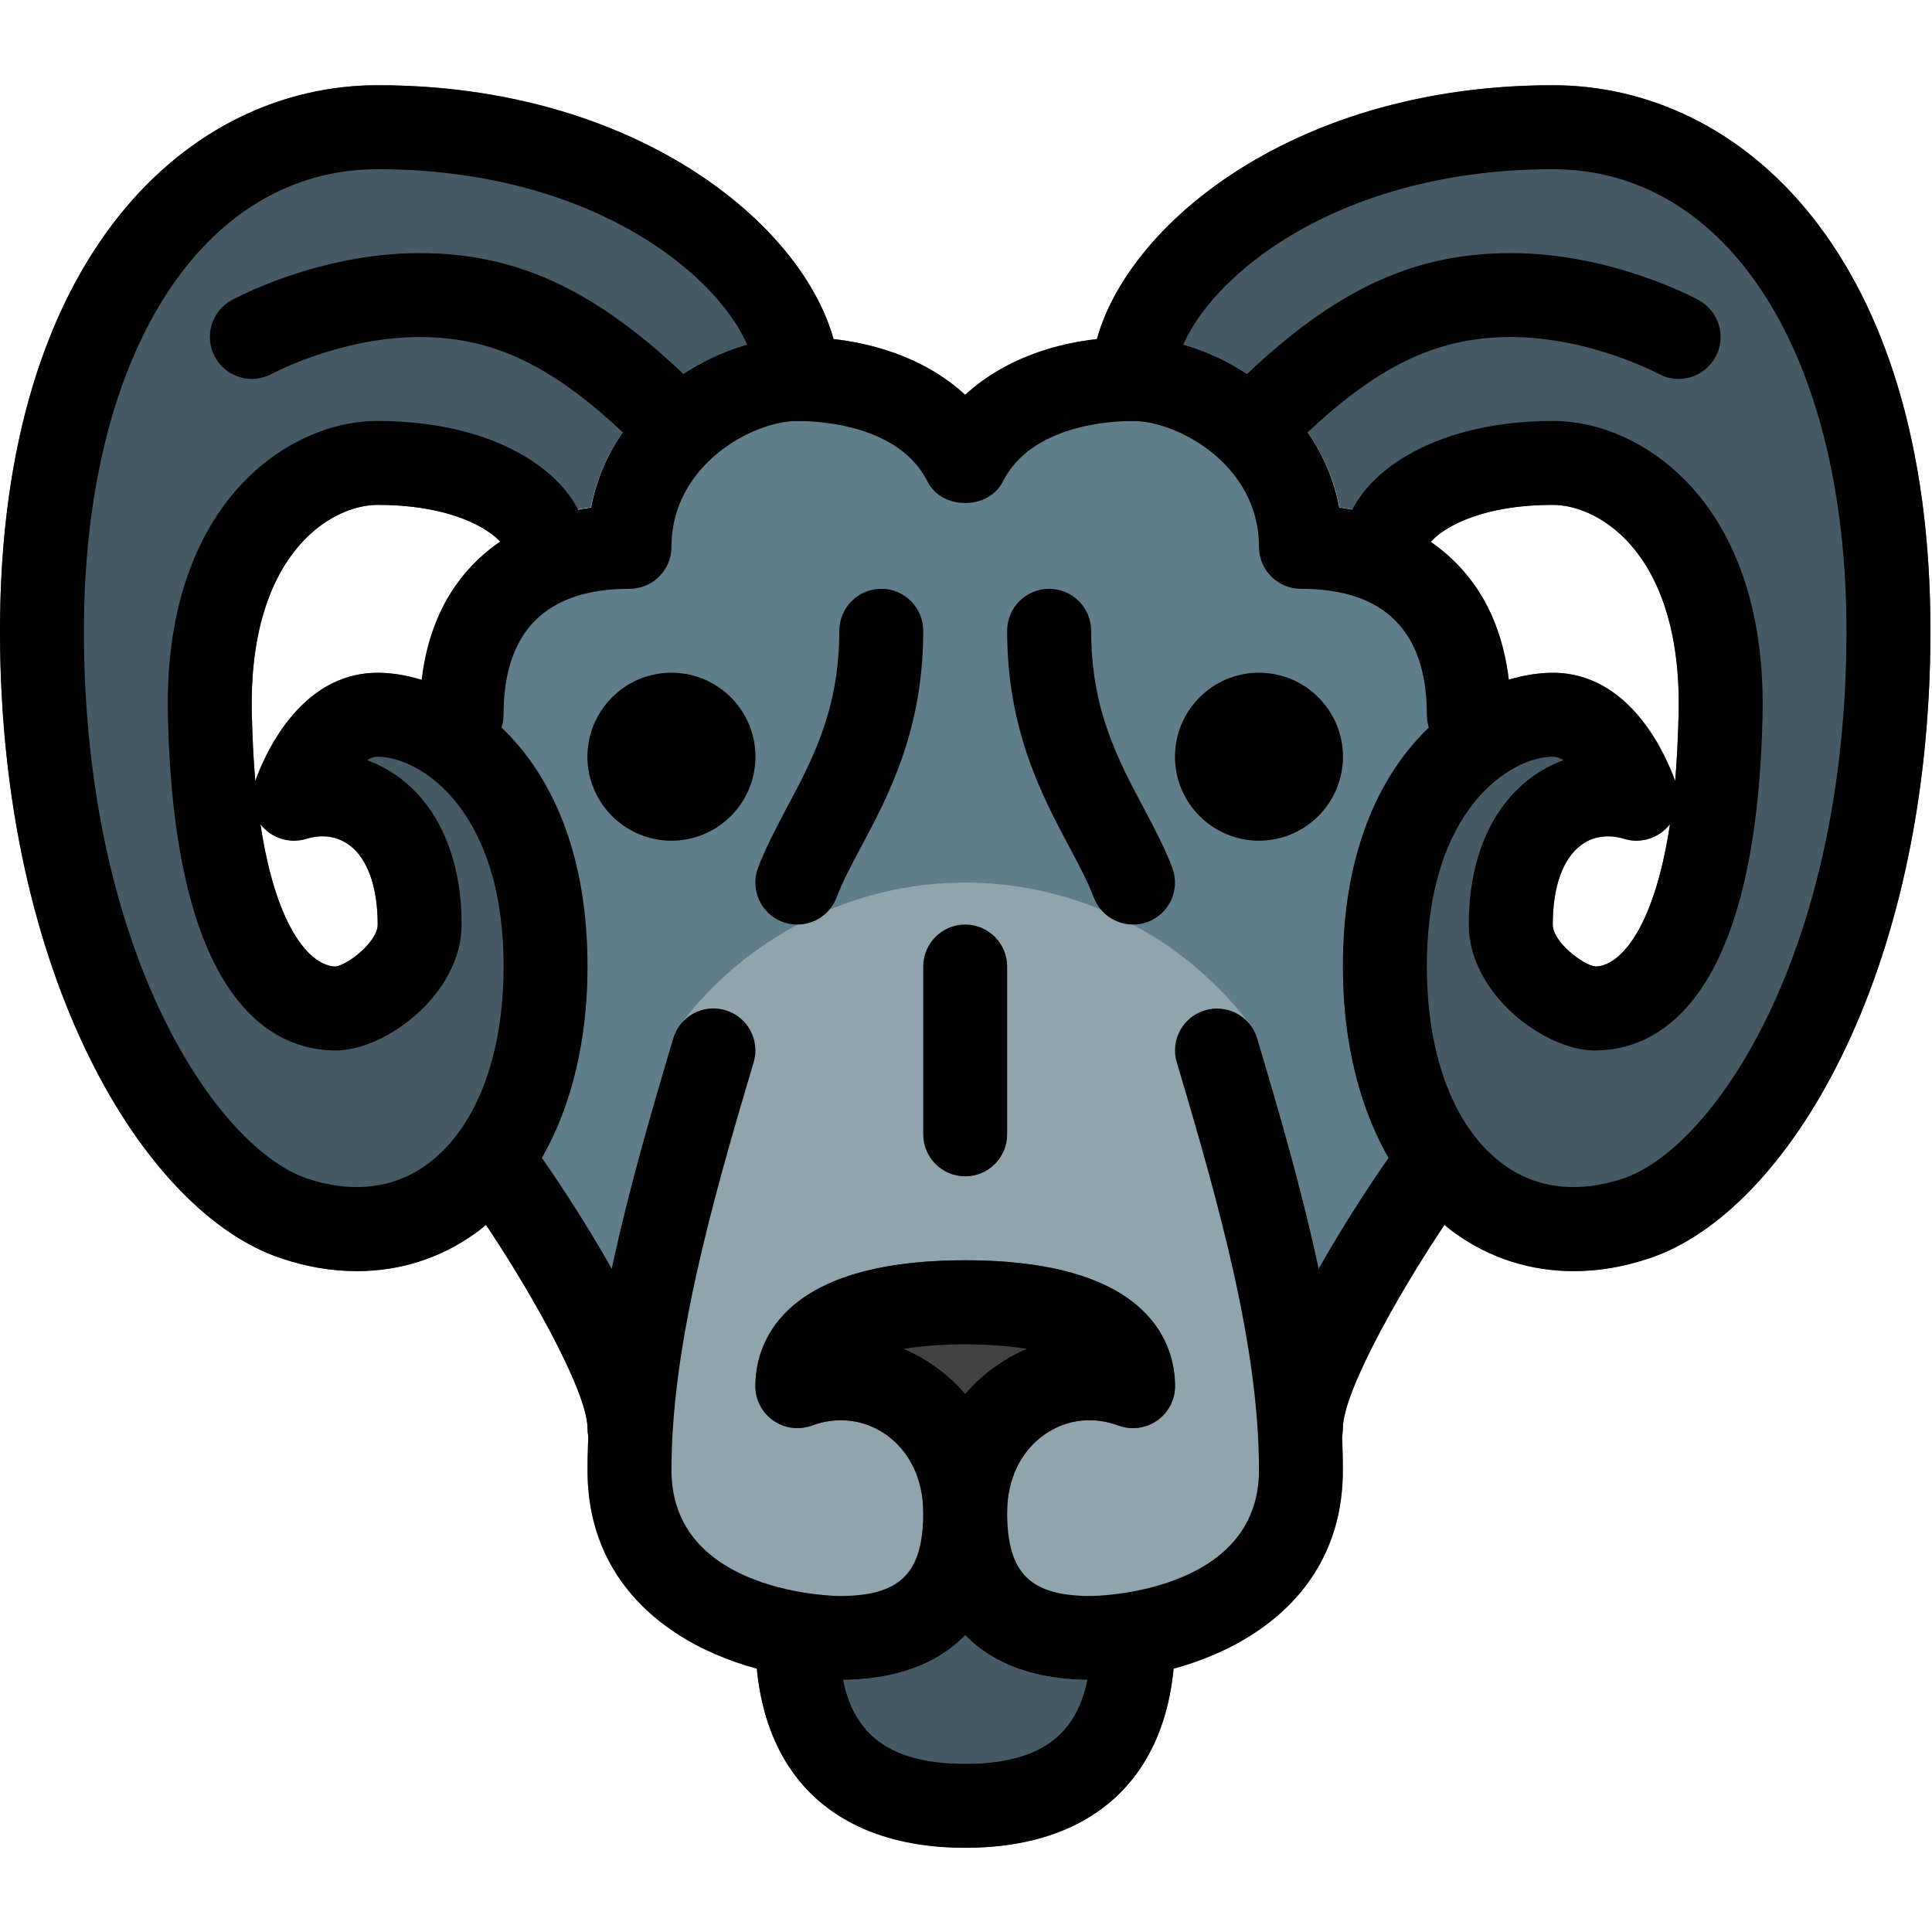 <?xml version="1.0" encoding="UTF-8"?>
<svg xmlns="http://www.w3.org/2000/svg" xmlns:xlink="http://www.w3.org/1999/xlink" width="150pt" height="150pt" viewBox="0 0 150 150" version="1.1">
<g id="surface1">
<path style=" stroke:none;fill-rule:nonzero;fill:rgb(37.647%,49.02%,54.51%);fill-opacity:1;" d="M 103.98 39.41 C 102.34 30.852 93.953 26.168 87.973 26.168 C 82.648 26.168 78.059 27.785 74.938 30.652 C 71.816 27.785 67.23 26.168 61.906 26.168 C 55.922 26.168 47.535 30.852 45.895 39.41 C 39.02 40.406 32.582 45.027 32.594 55.785 L 35.852 91.625 C 35.906 92.199 36.105 92.746 36.434 93.207 C 40.852 99.473 45.613 108.008 45.613 110.883 C 45.613 112.68 47.074 114.141 48.875 114.141 L 101.004 114.141 C 102.805 114.141 104.262 112.68 104.262 110.883 C 104.262 108.008 109.027 99.473 113.445 93.207 C 113.77 92.746 113.977 92.199 114.023 91.625 L 117.297 55.492 C 117.297 44.988 110.855 40.398 103.98 39.41 Z M 103.98 39.41 "/>
<path style=" stroke:none;fill-rule:nonzero;fill:rgb(27.059%,35.294%,39.216%);fill-opacity:1;" d="M 87.973 123.914 L 61.906 123.914 C 60.105 123.914 58.648 125.375 58.648 127.172 C 58.648 137.527 64.582 143.461 74.938 143.461 C 85.293 143.461 91.23 137.527 91.23 127.172 C 91.23 125.375 89.77 123.914 87.973 123.914 Z M 87.973 123.914 "/>
<path style=" stroke:none;fill-rule:nonzero;fill:rgb(56.471%,64.314%,68.235%);fill-opacity:1;" d="M 97.609 80.617 C 97.5 80.254 97.328 79.91 97.094 79.602 C 91.895 72.668 83.613 68.523 74.938 68.523 C 66.266 68.523 57.984 72.668 52.785 79.602 C 52.547 79.91 52.379 80.262 52.27 80.617 C 48.762 92.363 45.613 103.758 45.613 114.141 C 45.613 126.09 57.305 130.43 65.164 130.43 C 69.434 130.43 72.73 129.23 74.938 126.957 C 77.148 129.238 80.445 130.43 84.715 130.43 C 92.574 130.43 104.262 126.09 104.262 114.141 C 104.262 103.758 101.117 92.363 97.609 80.617 Z M 97.609 80.617 "/>
<path style=" stroke:none;fill-rule:nonzero;fill:rgb(25.882%,25.882%,25.882%);fill-opacity:1;" d="M 74.938 97.848 C 60.238 97.848 58.648 104.684 58.648 107.621 C 58.648 108.691 59.168 109.688 60.043 110.293 C 60.918 110.906 62.035 111.031 63.031 110.68 C 65 109.949 67.086 110.203 68.762 111.363 C 70.613 112.652 71.676 114.852 71.676 117.398 C 71.676 119.195 73.133 120.656 74.934 120.656 C 76.73 120.656 78.191 119.195 78.191 117.398 C 78.191 114.852 79.254 112.652 81.105 111.363 C 82.777 110.191 84.863 109.941 86.832 110.68 C 87.82 111.043 88.949 110.906 89.824 110.293 C 90.707 109.688 91.23 108.691 91.23 107.621 C 91.23 104.684 89.641 97.848 74.938 97.848 Z M 74.938 97.848 "/>
<path style=" stroke:none;fill-rule:nonzero;fill:rgb(25.882%,25.882%,25.882%);fill-opacity:1;" d="M 58.648 58.75 C 58.648 62.348 55.73 65.266 52.133 65.266 C 48.531 65.266 45.613 62.348 45.613 58.75 C 45.613 55.152 48.531 52.234 52.133 52.234 C 55.73 52.234 58.648 55.152 58.648 58.75 Z M 58.648 58.75 "/>
<path style=" stroke:none;fill-rule:nonzero;fill:rgb(25.882%,25.882%,25.882%);fill-opacity:1;" d="M 104.262 58.75 C 104.262 62.348 101.344 65.266 97.746 65.266 C 94.148 65.266 91.23 62.348 91.23 58.75 C 91.23 55.152 94.148 52.234 97.746 52.234 C 101.344 52.234 104.262 55.152 104.262 58.75 Z M 104.262 58.75 "/>
<path style=" stroke:none;fill-rule:nonzero;fill:rgb(27.059%,35.294%,39.216%);fill-opacity:1;" d="M 32.777 52.82 C 32.648 53.73 32.582 54.711 32.582 55.754 L 35.84 91.594 C 35.906 92.18 36.102 92.766 36.426 93.223 C 36.816 93.809 37.273 94.395 37.73 95.047 C 42.746 90.941 45.613 83.707 45.613 75.039 C 45.613 61.227 38.773 54.645 32.777 52.82 Z M 29.324 6.617 C 14.727 6.617 0 19.715 0 48.977 C 0 75.824 11.207 94.133 21.766 97.652 C 23.785 98.371 25.738 98.695 27.695 98.695 C 31.02 98.695 34.145 97.719 36.883 95.762 C 37.207 95.566 37.469 95.305 37.73 95.047 C 42.746 90.941 45.613 83.707 45.613 75.039 C 45.613 61.227 38.773 54.645 32.777 52.82 C 31.605 52.43 30.367 52.234 29.324 52.234 C 23.199 52.234 20.461 58.816 19.809 60.641 C 19.68 59.074 19.613 57.316 19.551 55.426 C 19.355 47.867 21.699 43.891 23.656 41.871 C 25.285 40.176 27.434 39.199 29.324 39.199 C 35.125 39.199 37.992 41.09 38.84 42.066 C 40.922 40.57 43.398 39.723 45.875 39.395 C 47.57 30.859 55.91 26.168 61.906 26.168 C 62.883 26.168 63.797 26.234 64.707 26.363 C 62.23 17.305 49.266 6.617 29.324 6.617 Z M 20.527 64.289 C 21.375 65.137 22.613 65.461 23.785 65.137 C 25.023 64.746 26.195 64.941 27.109 65.59 C 28.543 66.633 29.324 68.852 29.324 71.781 C 29.324 73.152 26.977 74.91 26.066 75.039 C 24.305 75.039 21.504 72.5 20.199 63.961 C 20.332 64.094 20.395 64.223 20.527 64.289 Z M 32.777 52.82 C 32.648 53.73 32.582 54.711 32.582 55.754 L 35.84 91.594 C 35.906 92.18 36.102 92.766 36.426 93.223 C 36.816 93.809 37.273 94.395 37.73 95.047 C 42.746 90.941 45.613 83.707 45.613 75.039 C 45.613 61.227 38.773 54.645 32.777 52.82 Z M 32.777 52.82 "/>
<path style=" stroke:none;fill-rule:nonzero;fill:rgb(27.059%,35.294%,39.216%);fill-opacity:1;" d="M 120.555 6.617 C 100.613 6.617 87.645 17.305 85.172 26.363 C 86.082 26.234 86.996 26.168 87.973 26.168 C 93.965 26.168 102.309 30.859 104.004 39.395 C 106.543 39.789 108.953 40.633 111.105 42.066 C 111.953 41.023 114.82 39.199 120.555 39.199 C 122.441 39.199 124.594 40.176 126.223 41.871 C 128.176 43.891 130.523 47.867 130.328 55.426 C 130.262 57.316 130.199 59.074 130.066 60.641 C 129.414 58.816 126.68 52.234 120.555 52.234 C 119.512 52.234 118.34 52.43 117.164 52.754 C 111.168 54.578 104.262 61.227 104.262 75.039 C 104.262 83.707 107.129 90.941 112.148 95.047 C 112.41 95.305 112.668 95.566 112.996 95.762 C 115.73 97.719 118.859 98.695 122.184 98.695 C 124.137 98.695 126.094 98.371 128.113 97.652 C 138.668 94.133 149.879 75.824 149.879 48.977 C 149.879 19.715 135.152 6.617 120.555 6.617 Z M 123.879 75.039 C 122.898 74.91 120.555 73.152 120.555 71.781 C 120.555 68.852 121.336 66.633 122.77 65.59 C 123.355 65.137 124.074 64.941 124.855 64.941 C 125.246 64.941 125.703 65.004 126.094 65.137 C 127.266 65.461 128.504 65.137 129.352 64.289 C 129.48 64.223 129.547 64.094 129.676 63.961 C 128.375 72.5 125.57 75.039 123.879 75.039 Z M 123.879 75.039 "/>
<path style=" stroke:none;fill-rule:nonzero;fill:rgb(0%,0%,0%);fill-opacity:1;" d="M 27.699 98.688 C 25.766 98.688 23.773 98.355 21.766 97.68 C 11.215 94.121 0 75.836 0 48.977 C 0 19.715 14.727 6.617 29.324 6.617 C 51.531 6.617 65.164 19.898 65.164 29.426 C 65.164 31.223 63.703 32.684 61.906 32.684 C 60.105 32.684 58.648 31.223 58.648 29.426 C 58.648 23.895 48.301 13.137 29.324 13.137 C 15.684 13.137 6.516 27.535 6.516 48.977 C 6.516 74 16.855 89.145 23.848 91.5 C 27.316 92.66 30.512 92.297 33.082 90.457 C 36.91 87.715 39.098 82.098 39.098 75.039 C 39.098 62.73 32.512 58.75 29.324 58.75 C 29.051 58.75 28.77 58.852 28.504 59.023 C 29.383 59.348 30.223 59.793 30.992 60.363 C 34.121 62.688 35.84 66.738 35.84 71.781 C 35.84 77.18 29.922 81.559 26.066 81.559 C 21.414 81.559 13.527 78.176 13.035 55.562 C 12.816 45.754 16.168 40.23 19.008 37.324 C 21.895 34.379 25.656 32.684 29.324 32.684 C 39.523 32.684 45.613 37.656 45.613 42.457 C 45.613 44.258 44.156 45.715 42.355 45.715 C 40.559 45.715 39.098 44.258 39.098 42.457 C 38.91 41.812 36.074 39.199 29.324 39.199 C 27.422 39.199 25.309 40.199 23.668 41.879 C 21.699 43.891 19.387 47.879 19.551 55.418 C 19.59 57.328 19.688 59.07 19.824 60.652 C 20.477 58.816 23.223 52.234 29.324 52.234 C 35.625 52.234 45.613 58.426 45.613 75.039 C 45.613 84.223 42.434 91.77 36.891 95.758 C 34.172 97.703 31.031 98.688 27.699 98.688 Z M 20.227 63.996 C 21.512 72.508 24.301 75.039 26.066 75.039 C 26.977 74.93 29.324 73.125 29.324 71.781 C 29.324 68.855 28.535 66.66 27.109 65.605 C 26.184 64.922 24.988 64.738 23.754 65.129 C 22.598 65.488 21.34 65.16 20.496 64.309 C 20.395 64.203 20.305 64.102 20.227 63.996 Z M 20.227 63.996 "/>
<path style=" stroke:none;fill-rule:nonzero;fill:rgb(0%,0%,0%);fill-opacity:1;" d="M 48.875 114.141 C 47.074 114.141 45.613 112.68 45.613 110.883 C 45.613 108.008 40.852 99.473 36.434 93.207 C 35.398 91.734 35.75 89.711 37.223 88.672 C 38.695 87.625 40.723 87.984 41.766 89.457 C 43.492 91.906 52.133 104.477 52.133 110.883 C 52.133 112.68 50.672 114.141 48.875 114.141 Z M 48.875 114.141 "/>
<path style=" stroke:none;fill-rule:nonzero;fill:rgb(0%,0%,0%);fill-opacity:1;" d="M 61.906 71.781 C 61.52 71.781 61.129 71.711 60.754 71.574 C 59.07 70.938 58.219 69.059 58.855 67.371 C 59.422 65.871 60.219 64.355 61.078 62.73 C 63.094 58.957 65.164 55.066 65.164 48.977 C 65.164 47.176 66.625 45.715 68.422 45.715 C 70.219 45.715 71.68 47.176 71.68 48.977 C 71.68 56.691 68.996 61.734 66.832 65.793 C 66.109 67.156 65.43 68.414 64.949 69.68 C 64.461 70.98 63.223 71.781 61.906 71.781 Z M 61.906 71.781 "/>
<path style=" stroke:none;fill-rule:nonzero;fill:rgb(0%,0%,0%);fill-opacity:1;" d="M 74.938 91.332 C 73.141 91.332 71.68 89.871 71.68 88.074 L 71.68 75.039 C 71.68 73.242 73.141 71.781 74.938 71.781 C 76.738 71.781 78.195 73.242 78.195 75.039 L 78.195 88.074 C 78.195 89.871 76.738 91.332 74.938 91.332 Z M 74.938 91.332 "/>
<path style=" stroke:none;fill-rule:nonzero;fill:rgb(0%,0%,0%);fill-opacity:1;" d="M 52.133 65.266 C 48.539 65.266 45.613 62.348 45.613 58.75 C 45.613 55.152 48.539 52.234 52.133 52.234 C 55.723 52.234 58.648 55.152 58.648 58.75 C 58.648 62.348 55.723 65.266 52.133 65.266 Z M 52.133 58.742 C 52.133 58.75 52.133 58.75 52.133 58.742 L 55.391 58.75 Z M 52.133 58.742 "/>
<path style=" stroke:none;fill-rule:nonzero;fill:rgb(0%,0%,0%);fill-opacity:1;" d="M 52.133 35.941 C 51.297 35.941 50.465 35.625 49.824 34.992 C 43.477 28.645 38.645 26.168 32.582 26.168 C 26.43 26.168 21.172 28.996 21.113 29.02 C 19.543 29.883 17.562 29.301 16.695 27.73 C 15.836 26.152 16.402 24.18 17.973 23.312 C 18.246 23.164 24.711 19.652 32.582 19.652 C 40.48 19.652 46.812 22.758 54.438 30.375 C 55.707 31.648 55.707 33.715 54.438 34.984 C 53.801 35.625 52.965 35.941 52.133 35.941 Z M 52.133 35.941 "/>
<path style=" stroke:none;fill-rule:nonzero;fill:rgb(0%,0%,0%);fill-opacity:1;" d="M 74.938 143.461 C 64.582 143.461 58.648 137.527 58.648 127.172 C 58.648 125.375 60.105 123.914 61.906 123.914 C 63.703 123.914 65.164 125.375 65.164 127.172 C 65.164 133.93 68.176 136.945 74.938 136.945 C 81.703 136.945 84.715 133.93 84.715 127.172 C 84.715 125.375 86.172 123.914 87.973 123.914 C 89.77 123.914 91.23 125.375 91.23 127.172 C 91.23 137.527 85.293 143.461 74.938 143.461 Z M 74.938 143.461 "/>
<path style=" stroke:none;fill-rule:nonzero;fill:rgb(0%,0%,0%);fill-opacity:1;" d="M 84.715 130.43 C 80.445 130.43 77.148 129.23 74.938 126.957 C 72.73 129.238 69.434 130.43 65.164 130.43 C 57.305 130.43 45.613 126.09 45.613 114.141 C 45.613 103.758 48.762 92.363 52.27 80.617 C 52.785 78.891 54.582 77.922 56.32 78.43 C 58.047 78.945 59.027 80.762 58.512 82.488 C 55.148 93.75 52.133 104.637 52.133 114.141 C 52.133 123.797 65.035 123.914 65.164 123.914 C 69.914 123.914 71.68 122.148 71.68 117.398 C 71.68 114.852 70.617 112.652 68.766 111.363 C 67.086 110.195 65 109.941 63.039 110.68 C 62.043 111.039 60.922 110.906 60.047 110.293 C 59.168 109.688 58.648 108.691 58.648 107.621 C 58.648 104.684 60.238 97.848 74.938 97.848 C 89.641 97.848 91.23 104.684 91.23 107.621 C 91.23 108.691 90.707 109.688 89.836 110.293 C 88.957 110.906 87.828 111.039 86.844 110.68 C 84.871 109.949 82.789 110.195 81.117 111.363 C 79.258 112.652 78.195 114.852 78.195 117.398 C 78.195 122.148 79.965 123.914 84.715 123.914 C 84.844 123.914 97.746 123.797 97.746 114.141 C 97.746 104.637 94.73 93.75 91.367 82.496 C 90.852 80.77 91.828 78.949 93.555 78.438 C 95.277 77.93 97.094 78.898 97.609 80.625 C 101.117 92.363 104.262 103.758 104.262 114.141 C 104.262 126.09 92.574 130.43 84.715 130.43 Z M 70.156 104.73 C 70.965 105.074 71.746 105.5 72.488 106.02 C 73.406 106.66 74.227 107.402 74.938 108.23 C 75.648 107.402 76.469 106.66 77.391 106.02 C 78.133 105.5 78.914 105.066 79.723 104.73 C 76.957 104.254 72.918 104.254 70.156 104.73 Z M 70.156 104.73 "/>
<path style=" stroke:none;fill-rule:nonzero;fill:rgb(0%,0%,0%);fill-opacity:1;" d="M 122.176 98.688 C 118.852 98.688 115.703 97.703 112.996 95.758 C 107.441 91.77 104.262 84.223 104.262 75.039 C 104.262 58.426 114.254 52.234 120.555 52.234 C 126.652 52.234 129.402 58.816 130.055 60.652 C 130.191 59.07 130.289 57.328 130.328 55.418 C 130.492 47.879 128.176 43.887 126.211 41.879 C 124.566 40.199 122.457 39.199 120.555 39.199 C 113.805 39.199 110.969 41.812 110.773 42.559 C 110.773 44.355 109.32 45.77 107.52 45.77 C 105.723 45.77 104.262 44.262 104.262 42.457 C 104.262 37.656 110.355 32.684 120.555 32.684 C 124.223 32.684 127.984 34.379 130.871 37.324 C 133.719 40.23 137.059 45.754 136.844 55.562 C 136.352 78.176 128.465 81.559 123.812 81.559 C 119.953 81.559 114.035 77.18 114.035 71.781 C 114.035 66.738 115.758 62.688 118.891 60.363 C 119.66 59.793 120.5 59.348 121.383 59.023 C 121.109 58.852 120.828 58.75 120.555 58.75 C 117.367 58.75 110.781 62.73 110.781 75.039 C 110.781 82.098 112.969 87.715 116.793 90.457 C 119.367 92.309 122.562 92.652 126.027 91.5 C 133.02 89.145 143.359 74 143.359 48.977 C 143.359 27.535 134.191 13.137 120.555 13.137 C 101.578 13.137 91.23 23.895 91.23 29.426 C 91.23 31.223 89.77 32.684 87.973 32.684 C 86.172 32.684 84.715 31.223 84.715 29.426 C 84.715 19.898 98.344 6.617 120.555 6.617 C 135.152 6.617 149.879 19.715 149.879 48.977 C 149.879 75.836 138.664 94.121 128.113 97.68 C 126.105 98.355 124.105 98.688 122.176 98.688 Z M 124.855 64.926 C 124.086 64.926 123.367 65.156 122.77 65.605 C 121.34 66.66 120.555 68.855 120.555 71.781 C 120.555 73.125 122.898 74.93 123.859 75.039 C 125.59 75.039 128.367 72.508 129.652 63.996 C 129.566 64.105 129.48 64.203 129.375 64.309 C 128.531 65.16 127.266 65.488 126.121 65.129 C 125.688 64.992 125.266 64.926 124.855 64.926 Z M 124.855 64.926 "/>
<path style=" stroke:none;fill-rule:nonzero;fill:rgb(0%,0%,0%);fill-opacity:1;" d="M 101.004 114.141 C 99.207 114.141 97.746 112.68 97.746 110.883 C 97.746 104.477 106.387 91.906 108.113 89.457 C 109.148 87.977 111.184 87.625 112.656 88.672 C 114.129 89.711 114.48 91.742 113.445 93.207 C 109.027 99.473 104.262 108.008 104.262 110.883 C 104.262 112.68 102.805 114.141 101.004 114.141 Z M 101.004 114.141 "/>
<path style=" stroke:none;fill-rule:nonzero;fill:rgb(0%,0%,0%);fill-opacity:1;" d="M 87.973 71.781 C 86.656 71.781 85.418 70.98 84.922 69.68 C 84.445 68.422 83.762 67.156 83.039 65.793 C 80.883 61.734 78.195 56.691 78.195 48.977 C 78.195 47.176 79.656 45.715 81.457 45.715 C 83.254 45.715 84.715 47.176 84.715 48.977 C 84.715 55.066 86.785 58.957 88.793 62.73 C 89.652 64.355 90.449 65.867 91.016 67.371 C 91.652 69.059 90.801 70.938 89.117 71.574 C 88.746 71.711 88.355 71.781 87.973 71.781 Z M 87.973 71.781 "/>
<path style=" stroke:none;fill-rule:nonzero;fill:rgb(0%,0%,0%);fill-opacity:1;" d="M 114.035 58.75 C 112.238 58.75 110.781 57.289 110.781 55.492 C 110.781 49.008 107.488 45.715 101.004 45.715 C 99.207 45.715 97.746 44.258 97.746 42.457 C 97.746 36.047 91.379 32.684 87.973 32.684 C 86.152 32.684 80.043 33.023 77.852 37.402 C 76.742 39.605 73.129 39.605 72.02 37.402 C 69.836 33.023 63.723 32.684 61.906 32.684 C 58.496 32.684 52.133 36.047 52.133 42.457 C 52.133 44.258 50.672 45.715 48.875 45.715 C 42.391 45.715 39.098 49.008 39.098 55.492 C 39.098 57.289 37.641 58.75 35.84 58.75 C 34.043 58.75 32.582 57.289 32.582 55.492 C 32.582 44.988 39.02 40.398 45.895 39.41 C 47.535 30.852 55.922 26.168 61.906 26.168 C 67.23 26.168 71.816 27.785 74.938 30.652 C 78.059 27.785 82.648 26.168 87.973 26.168 C 93.953 26.168 102.34 30.852 103.98 39.41 C 110.855 40.398 117.297 44.988 117.297 55.492 C 117.297 57.289 115.836 58.75 114.035 58.75 Z M 114.035 58.75 "/>
<path style=" stroke:none;fill-rule:nonzero;fill:rgb(0%,0%,0%);fill-opacity:1;" d="M 97.746 65.266 C 94.156 65.266 91.23 62.348 91.23 58.75 C 91.23 55.152 94.156 52.234 97.746 52.234 C 101.336 52.234 104.262 55.152 104.262 58.75 C 104.262 62.348 101.336 65.266 97.746 65.266 Z M 97.746 58.75 L 94.488 58.75 Z M 97.746 58.75 "/>
<path style=" stroke:none;fill-rule:nonzero;fill:rgb(0%,0%,0%);fill-opacity:1;" d="M 97.746 35.941 C 96.914 35.941 96.078 35.625 95.441 34.992 C 94.168 33.719 94.168 31.656 95.441 30.383 C 103.062 22.758 109.398 19.652 117.297 19.652 C 125.168 19.652 131.633 23.164 131.906 23.312 C 133.477 24.18 134.051 26.152 133.184 27.73 C 132.316 29.297 130.336 29.883 128.766 29.02 C 128.707 28.996 123.445 26.168 117.297 26.168 C 111.234 26.168 106.402 28.645 100.051 34.992 C 99.414 35.625 98.582 35.941 97.746 35.941 Z M 97.746 35.941 "/>
</g>
</svg>
